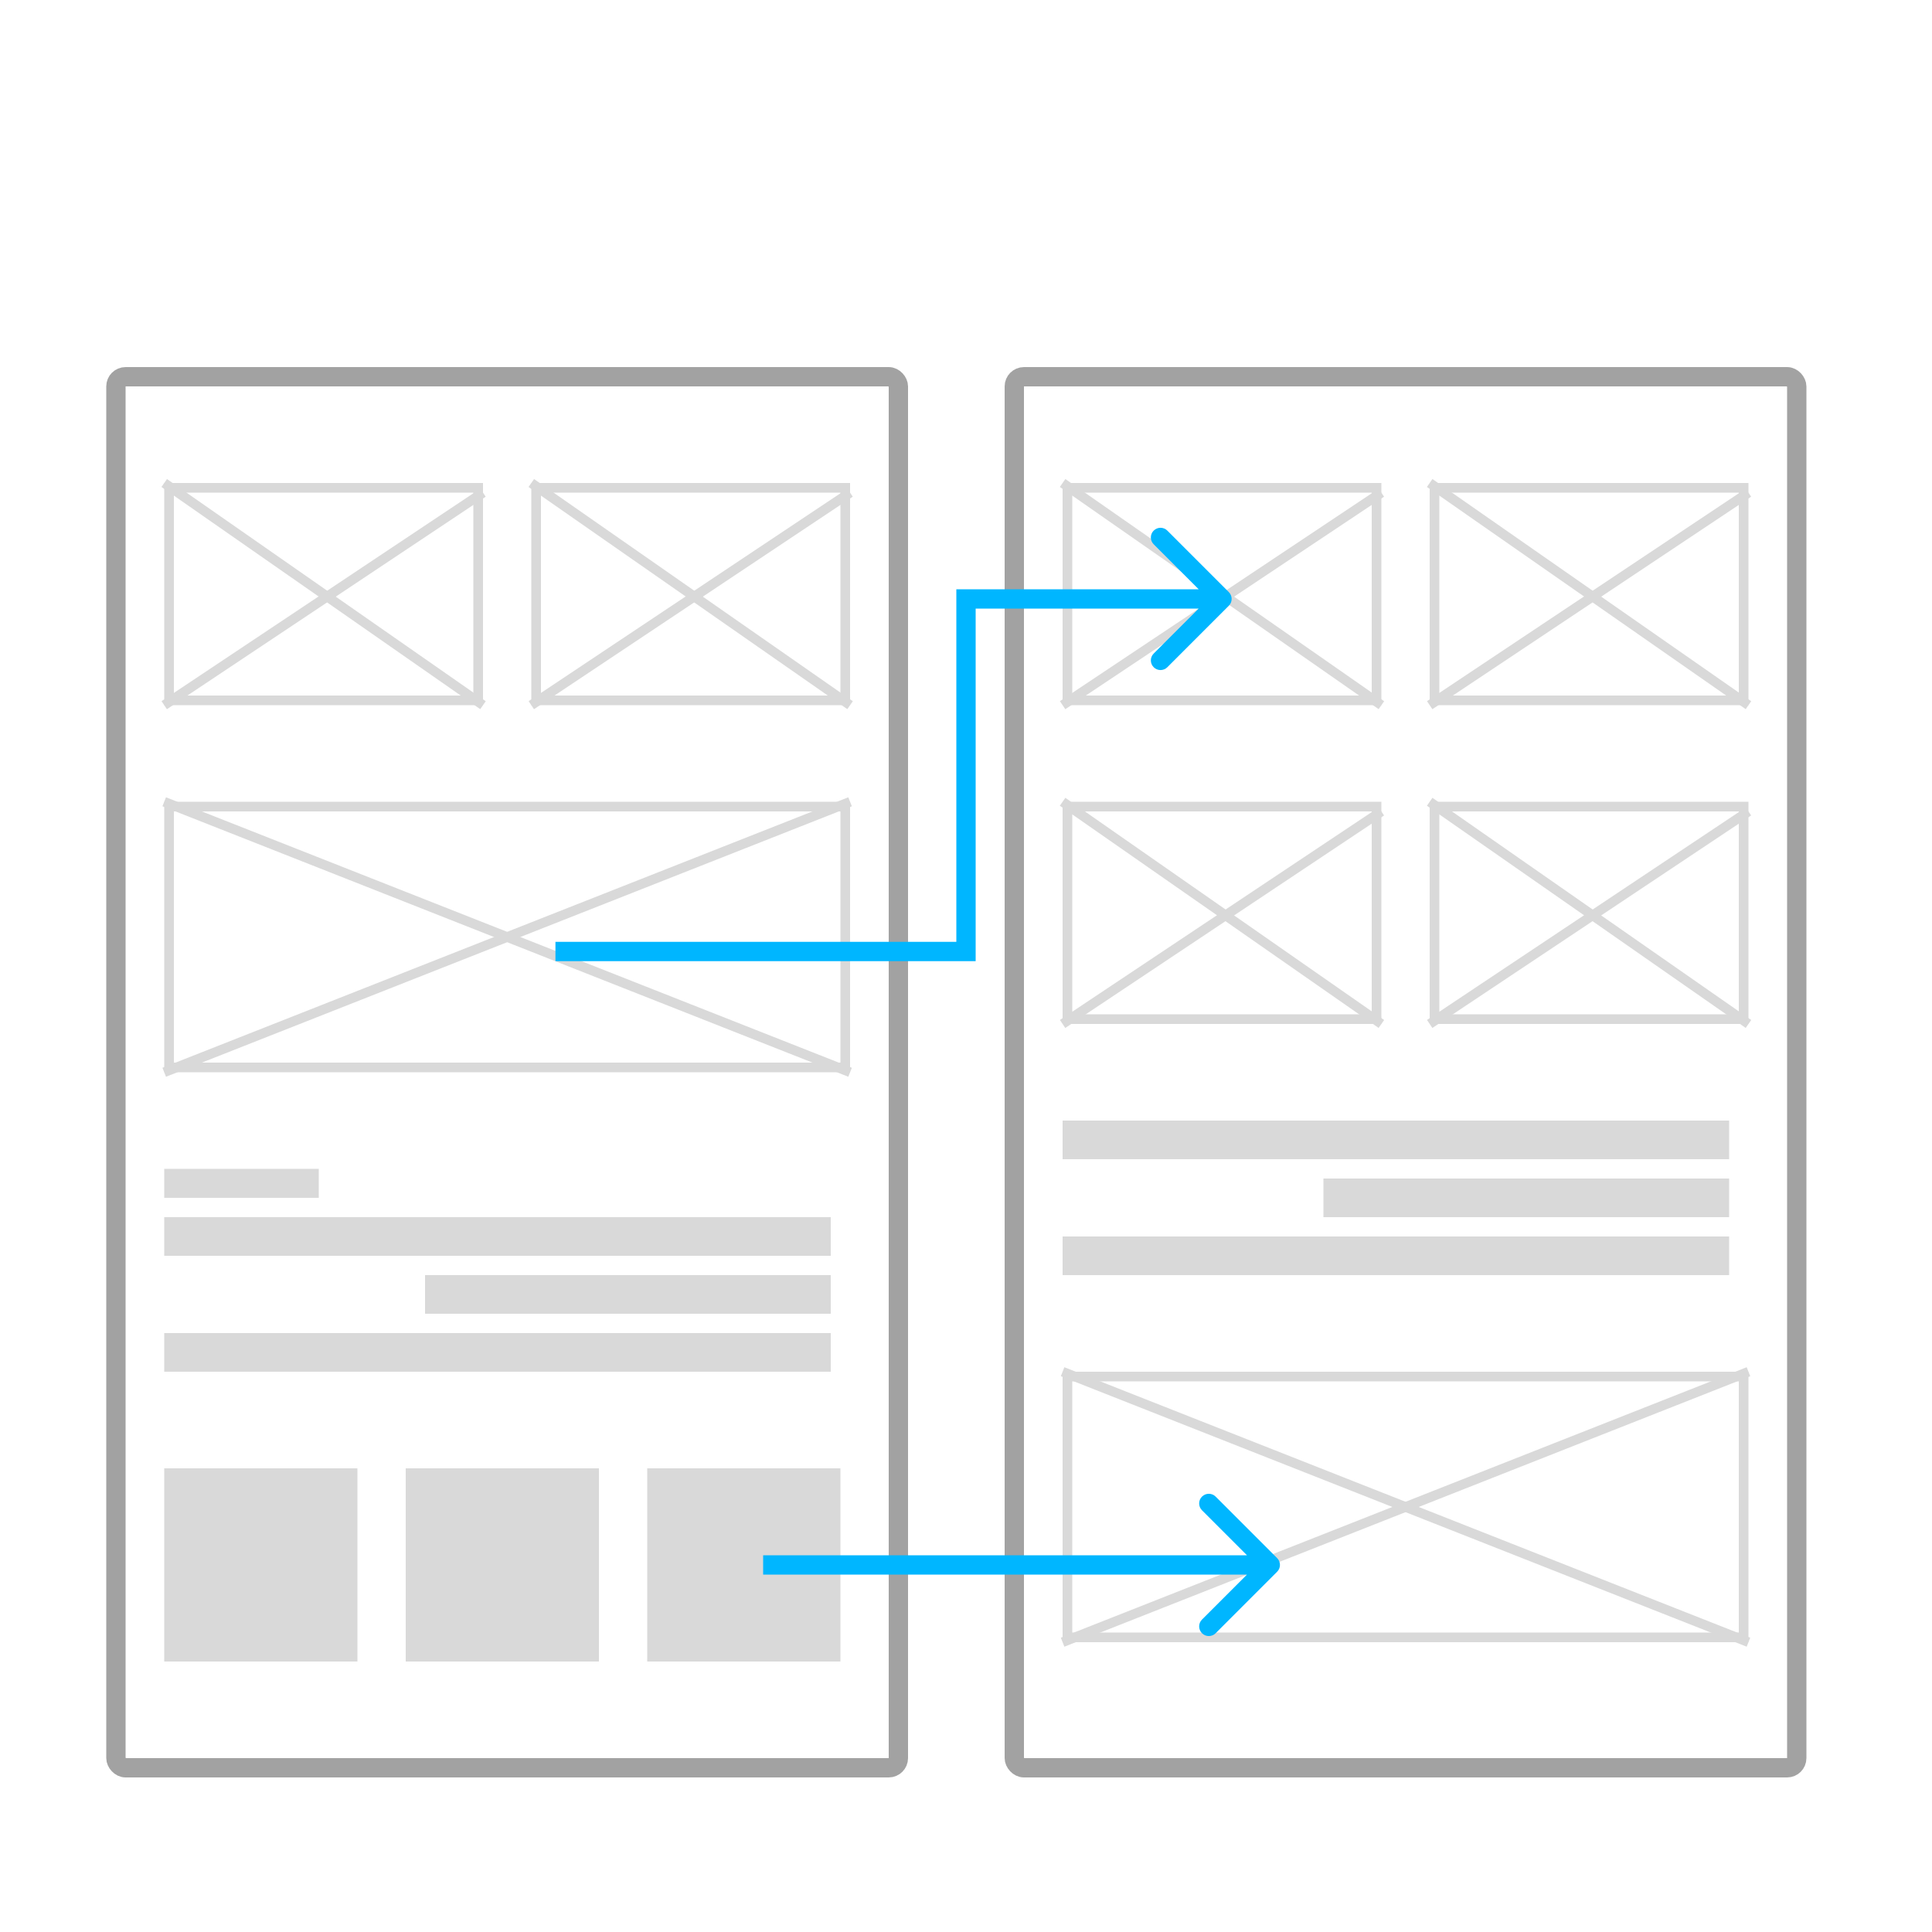 <svg width="200" height="200" viewBox="0 0 200 200" fill="none" xmlns="http://www.w3.org/2000/svg">
<rect x="0" y="0" width="200" height="200" fill="#333333" stroke="none"/>
<g clip-path="url(#clip0_272_12883)">
<rect width="200" height="200" fill="white"/>
<rect x="12" y="39" width="81" height="144" rx="1" stroke="#A2A2A2" stroke-width="2"/>
<rect x="17.5" y="50.5" width="32" height="22" stroke="#D9D9D9"/>
<path d="M17 73L50 51" stroke="#D9D9D9"/>
<path d="M50 73L17 50" stroke="#D9D9D9"/>
<rect x="55.5" y="50.5" width="32" height="22" stroke="#D9D9D9"/>
<path d="M55 73L88 51" stroke="#D9D9D9"/>
<path d="M88 73L55 50" stroke="#D9D9D9"/>
<rect x="17.5" y="83.5" width="70" height="27" stroke="#D9D9D9"/>
<path d="M17 111L88 83" stroke="#D9D9D9"/>
<path d="M88 111L17 83" stroke="#D9D9D9"/>
<rect x="17" y="121" width="16" height="3" fill="#D9D9D9"/>
<rect x="17" y="126" width="69" height="4" fill="#D9D9D9"/>
<rect x="44" y="132" width="42" height="4" fill="#D9D9D9"/>
<rect x="17" y="138" width="69" height="4" fill="#D9D9D9"/>
<rect x="17" y="152" width="20" height="20" fill="#D9D9D9"/>
<rect x="42" y="152" width="20" height="20" fill="#D9D9D9"/>
<rect x="67" y="152" width="20" height="20" fill="#D9D9D9"/>
<rect x="105" y="39" width="81" height="144" rx="1" stroke="#A2A2A2" stroke-width="2"/>
<rect x="110.5" y="50.5" width="32" height="22" stroke="#D9D9D9"/>
<path d="M110 73L143 51" stroke="#D9D9D9"/>
<path d="M143 73L110 50" stroke="#D9D9D9"/>
<rect x="148.5" y="50.5" width="32" height="22" stroke="#D9D9D9"/>
<path d="M148 73L181 51" stroke="#D9D9D9"/>
<path d="M181 73L148 50" stroke="#D9D9D9"/>
<rect x="110.5" y="83.5" width="32" height="22" stroke="#D9D9D9"/>
<path d="M110 106L143 84" stroke="#D9D9D9"/>
<path d="M143 106L110 83" stroke="#D9D9D9"/>
<rect x="148.5" y="83.5" width="32" height="22" stroke="#D9D9D9"/>
<path d="M148 106L181 84" stroke="#D9D9D9"/>
<path d="M181 106L148 83" stroke="#D9D9D9"/>
<rect x="110" y="116" width="69" height="4" fill="#D9D9D9"/>
<rect x="137" y="122" width="42" height="4" fill="#D9D9D9"/>
<rect x="110" y="128" width="69" height="4" fill="#D9D9D9"/>
<rect x="110.5" y="142.5" width="70" height="27" stroke="#D9D9D9"/>
<path d="M110 170L181 142" stroke="#D9D9D9"/>
<path d="M181 170L110 142" stroke="#D9D9D9"/>
<path d="M132.207 162.707C132.598 162.317 132.598 161.683 132.207 161.293L125.843 154.929C125.453 154.538 124.819 154.538 124.429 154.929C124.038 155.319 124.038 155.953 124.429 156.343L130.086 162L124.429 167.657C124.038 168.047 124.038 168.681 124.429 169.071C124.819 169.462 125.453 169.462 125.843 169.071L132.207 162.707ZM79 163H131.5V161H79V163Z" fill="#00B6FF"/>
<path d="M100 98.5V99.5H101V98.5H100ZM100 62V61H99V62H100ZM127.207 62.707C127.598 62.317 127.598 61.683 127.207 61.293L120.843 54.929C120.453 54.538 119.819 54.538 119.429 54.929C119.038 55.319 119.038 55.953 119.429 56.343L125.086 62L119.429 67.657C119.038 68.047 119.038 68.68 119.429 69.071C119.819 69.462 120.453 69.462 120.843 69.071L127.207 62.707ZM57.5 99.5H100V97.5H57.5V99.5ZM101 98.5V62H99V98.5H101ZM100 63H126.5V61H100V63Z" fill="#00B6FF"/>
</g>
<defs>
<clipPath id="clip0_272_12883">
<rect width="200" height="200" fill="white"/>
</clipPath>
</defs>
</svg>
